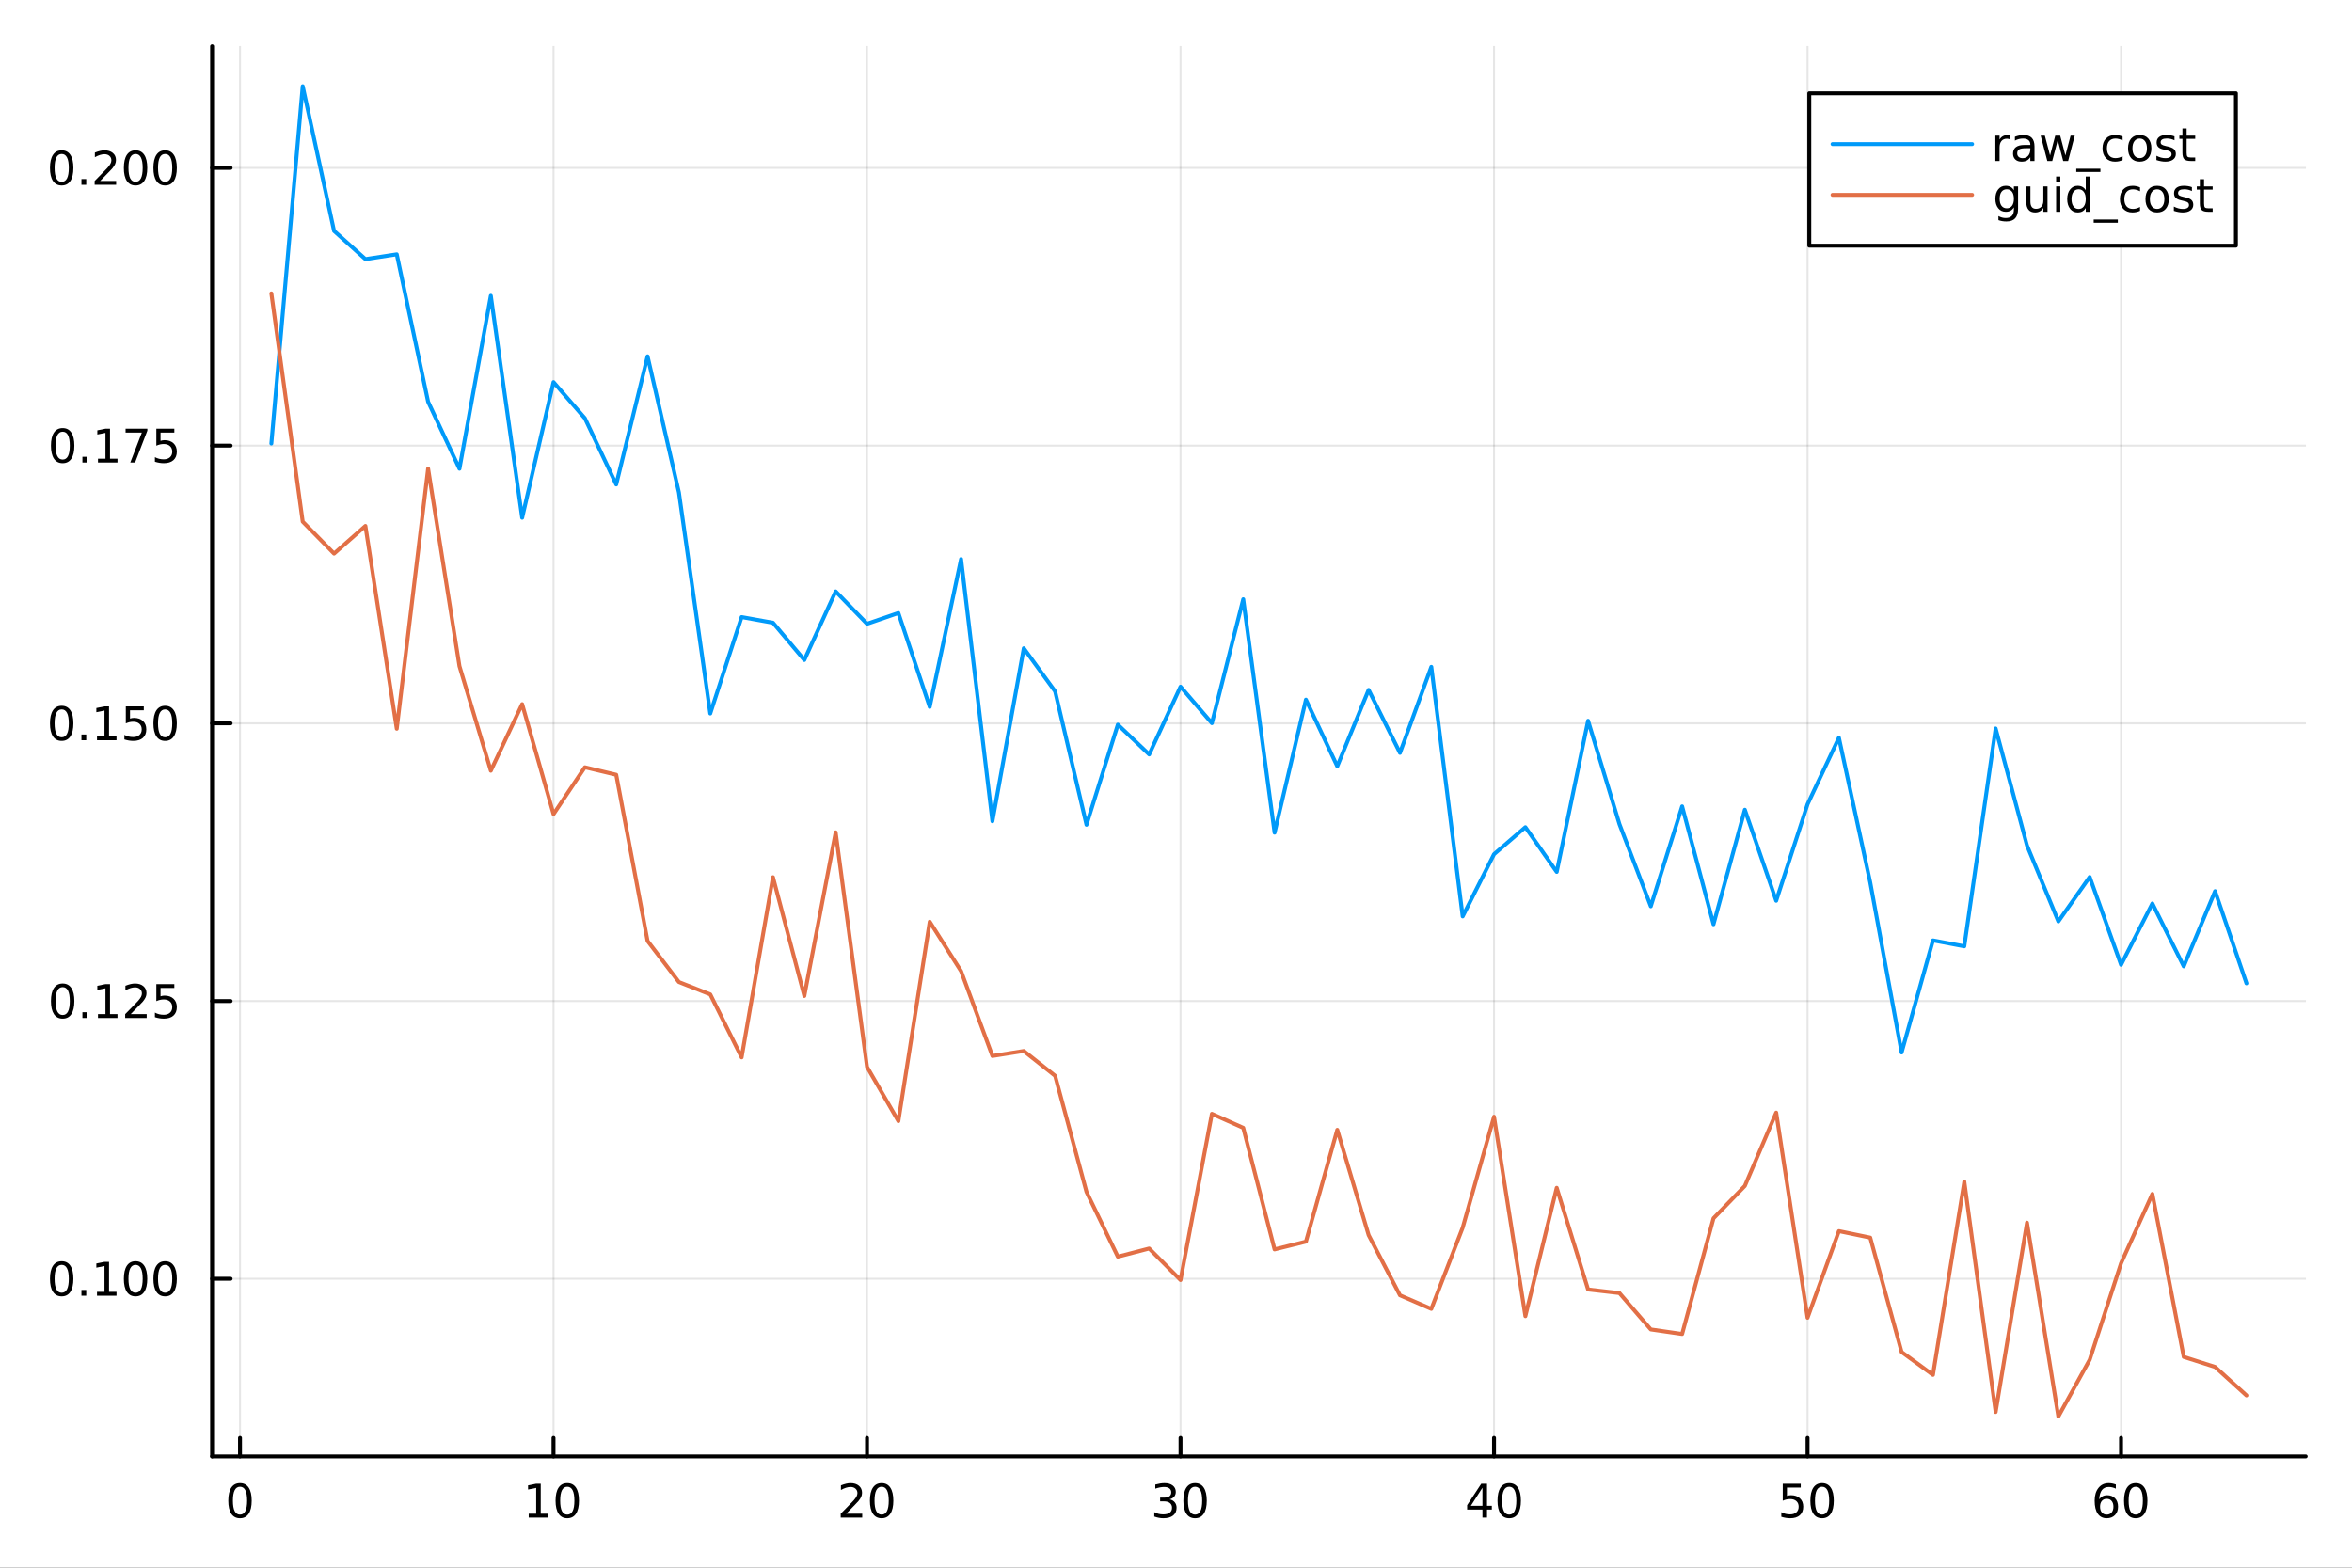 <?xml version="1.0" encoding="utf-8"?>
<svg xmlns="http://www.w3.org/2000/svg" xmlns:xlink="http://www.w3.org/1999/xlink" width="600" height="400" viewBox="0 0 2400 1600">
<rect x="0" y="0" width="2400" height="1600" fill="#333333" stroke="none"/>
<defs>
  <clipPath id="clip510">
    <rect x="0" y="0" width="2400" height="1600"/>
  </clipPath>
</defs>
<path clip-path="url(#clip510)" d="M0 1600 L2400 1600 L2400 0 L0 0  Z" fill="#ffffff" fill-rule="evenodd" fill-opacity="1"/>
<defs>
  <clipPath id="clip511">
    <rect x="480" y="0" width="1681" height="1600"/>
  </clipPath>
</defs>
<path clip-path="url(#clip510)" d="M216.436 1486.45 L2352.76 1486.45 L2352.76 47.244 L216.436 47.244  Z" fill="#ffffff" fill-rule="evenodd" fill-opacity="1"/>
<defs>
  <clipPath id="clip512">
    <rect x="216" y="47" width="2137" height="1440"/>
  </clipPath>
</defs>
<polyline clip-path="url(#clip512)" style="stroke:#000000; stroke-linecap:round; stroke-linejoin:round; stroke-width:2; stroke-opacity:0.1; fill:none" points="244.907,1486.45 244.907,47.244 "/>
<polyline clip-path="url(#clip512)" style="stroke:#000000; stroke-linecap:round; stroke-linejoin:round; stroke-width:2; stroke-opacity:0.1; fill:none" points="564.812,1486.45 564.812,47.244 "/>
<polyline clip-path="url(#clip512)" style="stroke:#000000; stroke-linecap:round; stroke-linejoin:round; stroke-width:2; stroke-opacity:0.1; fill:none" points="884.716,1486.45 884.716,47.244 "/>
<polyline clip-path="url(#clip512)" style="stroke:#000000; stroke-linecap:round; stroke-linejoin:round; stroke-width:2; stroke-opacity:0.1; fill:none" points="1204.62,1486.45 1204.62,47.244 "/>
<polyline clip-path="url(#clip512)" style="stroke:#000000; stroke-linecap:round; stroke-linejoin:round; stroke-width:2; stroke-opacity:0.1; fill:none" points="1524.52,1486.45 1524.52,47.244 "/>
<polyline clip-path="url(#clip512)" style="stroke:#000000; stroke-linecap:round; stroke-linejoin:round; stroke-width:2; stroke-opacity:0.1; fill:none" points="1844.43,1486.45 1844.43,47.244 "/>
<polyline clip-path="url(#clip512)" style="stroke:#000000; stroke-linecap:round; stroke-linejoin:round; stroke-width:2; stroke-opacity:0.1; fill:none" points="2164.33,1486.45 2164.33,47.244 "/>
<polyline clip-path="url(#clip510)" style="stroke:#000000; stroke-linecap:round; stroke-linejoin:round; stroke-width:4; stroke-opacity:1; fill:none" points="216.436,1486.45 2352.76,1486.45 "/>
<polyline clip-path="url(#clip510)" style="stroke:#000000; stroke-linecap:round; stroke-linejoin:round; stroke-width:4; stroke-opacity:1; fill:none" points="244.907,1486.45 244.907,1467.55 "/>
<polyline clip-path="url(#clip510)" style="stroke:#000000; stroke-linecap:round; stroke-linejoin:round; stroke-width:4; stroke-opacity:1; fill:none" points="564.812,1486.45 564.812,1467.55 "/>
<polyline clip-path="url(#clip510)" style="stroke:#000000; stroke-linecap:round; stroke-linejoin:round; stroke-width:4; stroke-opacity:1; fill:none" points="884.716,1486.45 884.716,1467.55 "/>
<polyline clip-path="url(#clip510)" style="stroke:#000000; stroke-linecap:round; stroke-linejoin:round; stroke-width:4; stroke-opacity:1; fill:none" points="1204.62,1486.45 1204.62,1467.55 "/>
<polyline clip-path="url(#clip510)" style="stroke:#000000; stroke-linecap:round; stroke-linejoin:round; stroke-width:4; stroke-opacity:1; fill:none" points="1524.52,1486.45 1524.52,1467.55 "/>
<polyline clip-path="url(#clip510)" style="stroke:#000000; stroke-linecap:round; stroke-linejoin:round; stroke-width:4; stroke-opacity:1; fill:none" points="1844.43,1486.45 1844.43,1467.55 "/>
<polyline clip-path="url(#clip510)" style="stroke:#000000; stroke-linecap:round; stroke-linejoin:round; stroke-width:4; stroke-opacity:1; fill:none" points="2164.33,1486.45 2164.33,1467.55 "/>
<path clip-path="url(#clip510)" d="M244.907 1517.37 Q241.296 1517.37 239.468 1520.93 Q237.662 1524.47 237.662 1531.6 Q237.662 1538.71 239.468 1542.27 Q241.296 1545.82 244.907 1545.82 Q248.542 1545.82 250.347 1542.27 Q252.176 1538.71 252.176 1531.6 Q252.176 1524.47 250.347 1520.93 Q248.542 1517.37 244.907 1517.37 M244.907 1513.66 Q250.718 1513.66 253.773 1518.27 Q256.852 1522.85 256.852 1531.6 Q256.852 1540.33 253.773 1544.94 Q250.718 1549.52 244.907 1549.52 Q239.097 1549.52 236.019 1544.94 Q232.963 1540.33 232.963 1531.6 Q232.963 1522.85 236.019 1518.27 Q239.097 1513.66 244.907 1513.66 Z" fill="#000000" fill-rule="nonzero" fill-opacity="1" /><path clip-path="url(#clip510)" d="M539.499 1544.91 L547.138 1544.91 L547.138 1518.55 L538.828 1520.21 L538.828 1515.95 L547.092 1514.29 L551.768 1514.29 L551.768 1544.91 L559.406 1544.91 L559.406 1548.85 L539.499 1548.85 L539.499 1544.91 Z" fill="#000000" fill-rule="nonzero" fill-opacity="1" /><path clip-path="url(#clip510)" d="M578.851 1517.37 Q575.24 1517.37 573.411 1520.93 Q571.605 1524.47 571.605 1531.6 Q571.605 1538.71 573.411 1542.27 Q575.24 1545.82 578.851 1545.82 Q582.485 1545.82 584.291 1542.27 Q586.119 1538.71 586.119 1531.6 Q586.119 1524.47 584.291 1520.93 Q582.485 1517.37 578.851 1517.37 M578.851 1513.66 Q584.661 1513.66 587.716 1518.27 Q590.795 1522.85 590.795 1531.6 Q590.795 1540.33 587.716 1544.94 Q584.661 1549.52 578.851 1549.52 Q573.041 1549.52 569.962 1544.94 Q566.906 1540.33 566.906 1531.6 Q566.906 1522.85 569.962 1518.27 Q573.041 1513.66 578.851 1513.66 Z" fill="#000000" fill-rule="nonzero" fill-opacity="1" /><path clip-path="url(#clip510)" d="M863.489 1544.91 L879.808 1544.91 L879.808 1548.85 L857.864 1548.85 L857.864 1544.91 Q860.526 1542.16 865.109 1537.53 Q869.716 1532.88 870.896 1531.53 Q873.142 1529.01 874.021 1527.27 Q874.924 1525.51 874.924 1523.82 Q874.924 1521.07 872.98 1519.33 Q871.058 1517.6 867.957 1517.6 Q865.757 1517.6 863.304 1518.36 Q860.873 1519.13 858.095 1520.68 L858.095 1515.95 Q860.92 1514.82 863.373 1514.24 Q865.827 1513.66 867.864 1513.66 Q873.234 1513.66 876.429 1516.35 Q879.623 1519.03 879.623 1523.52 Q879.623 1525.65 878.813 1527.57 Q878.026 1529.47 875.919 1532.07 Q875.341 1532.74 872.239 1535.95 Q869.137 1539.15 863.489 1544.91 Z" fill="#000000" fill-rule="nonzero" fill-opacity="1" /><path clip-path="url(#clip510)" d="M899.623 1517.37 Q896.012 1517.37 894.183 1520.93 Q892.378 1524.47 892.378 1531.6 Q892.378 1538.71 894.183 1542.27 Q896.012 1545.82 899.623 1545.82 Q903.257 1545.82 905.063 1542.27 Q906.891 1538.71 906.891 1531.6 Q906.891 1524.47 905.063 1520.93 Q903.257 1517.37 899.623 1517.37 M899.623 1513.66 Q905.433 1513.66 908.489 1518.27 Q911.567 1522.85 911.567 1531.6 Q911.567 1540.33 908.489 1544.94 Q905.433 1549.52 899.623 1549.52 Q893.813 1549.52 890.734 1544.94 Q887.679 1540.33 887.679 1531.6 Q887.679 1522.85 890.734 1518.27 Q893.813 1513.66 899.623 1513.66 Z" fill="#000000" fill-rule="nonzero" fill-opacity="1" /><path clip-path="url(#clip510)" d="M1193.46 1530.21 Q1196.82 1530.93 1198.69 1533.2 Q1200.59 1535.47 1200.59 1538.8 Q1200.59 1543.92 1197.07 1546.72 Q1193.56 1549.52 1187.07 1549.52 Q1184.9 1549.52 1182.58 1549.08 Q1180.29 1548.66 1177.84 1547.81 L1177.84 1543.29 Q1179.78 1544.43 1182.1 1545.01 Q1184.41 1545.58 1186.93 1545.58 Q1191.33 1545.58 1193.62 1543.85 Q1195.94 1542.11 1195.94 1538.8 Q1195.94 1535.75 1193.79 1534.03 Q1191.66 1532.3 1187.84 1532.3 L1183.81 1532.3 L1183.81 1528.45 L1188.02 1528.45 Q1191.47 1528.45 1193.3 1527.09 Q1195.13 1525.7 1195.13 1523.11 Q1195.13 1520.45 1193.23 1519.03 Q1191.36 1517.6 1187.84 1517.6 Q1185.92 1517.6 1183.72 1518.01 Q1181.52 1518.43 1178.88 1519.31 L1178.88 1515.14 Q1181.54 1514.4 1183.86 1514.03 Q1186.19 1513.66 1188.25 1513.66 Q1193.58 1513.66 1196.68 1516.09 Q1199.78 1518.5 1199.78 1522.62 Q1199.78 1525.49 1198.14 1527.48 Q1196.49 1529.45 1193.46 1530.21 Z" fill="#000000" fill-rule="nonzero" fill-opacity="1" /><path clip-path="url(#clip510)" d="M1219.46 1517.37 Q1215.85 1517.37 1214.02 1520.93 Q1212.21 1524.47 1212.21 1531.6 Q1212.21 1538.71 1214.02 1542.27 Q1215.85 1545.82 1219.46 1545.82 Q1223.09 1545.82 1224.9 1542.27 Q1226.73 1538.71 1226.73 1531.6 Q1226.73 1524.47 1224.9 1520.93 Q1223.09 1517.37 1219.46 1517.37 M1219.46 1513.66 Q1225.27 1513.66 1228.32 1518.27 Q1231.4 1522.85 1231.4 1531.6 Q1231.4 1540.33 1228.32 1544.94 Q1225.27 1549.52 1219.46 1549.52 Q1213.65 1549.52 1210.57 1544.94 Q1207.51 1540.33 1207.51 1531.6 Q1207.51 1522.85 1210.57 1518.27 Q1213.65 1513.66 1219.46 1513.66 Z" fill="#000000" fill-rule="nonzero" fill-opacity="1" /><path clip-path="url(#clip510)" d="M1512.7 1518.36 L1500.89 1536.81 L1512.7 1536.81 L1512.7 1518.36 M1511.47 1514.29 L1517.35 1514.29 L1517.35 1536.81 L1522.28 1536.81 L1522.28 1540.7 L1517.35 1540.7 L1517.35 1548.85 L1512.7 1548.85 L1512.7 1540.7 L1497.09 1540.7 L1497.09 1536.19 L1511.47 1514.29 Z" fill="#000000" fill-rule="nonzero" fill-opacity="1" /><path clip-path="url(#clip510)" d="M1540.01 1517.37 Q1536.4 1517.37 1534.57 1520.93 Q1532.76 1524.47 1532.76 1531.6 Q1532.76 1538.71 1534.57 1542.27 Q1536.4 1545.82 1540.01 1545.82 Q1543.64 1545.82 1545.45 1542.27 Q1547.28 1538.71 1547.28 1531.6 Q1547.28 1524.47 1545.45 1520.93 Q1543.64 1517.37 1540.01 1517.37 M1540.01 1513.66 Q1545.82 1513.66 1548.88 1518.27 Q1551.95 1522.85 1551.95 1531.6 Q1551.95 1540.33 1548.88 1544.94 Q1545.82 1549.52 1540.01 1549.52 Q1534.2 1549.52 1531.12 1544.94 Q1528.07 1540.33 1528.07 1531.6 Q1528.07 1522.85 1531.12 1518.27 Q1534.2 1513.66 1540.01 1513.66 Z" fill="#000000" fill-rule="nonzero" fill-opacity="1" /><path clip-path="url(#clip510)" d="M1819.13 1514.29 L1837.48 1514.29 L1837.48 1518.22 L1823.41 1518.22 L1823.41 1526.7 Q1824.43 1526.35 1825.45 1526.19 Q1826.47 1526 1827.48 1526 Q1833.27 1526 1836.65 1529.17 Q1840.03 1532.34 1840.03 1537.76 Q1840.03 1543.34 1836.56 1546.44 Q1833.09 1549.52 1826.77 1549.52 Q1824.59 1549.52 1822.32 1549.15 Q1820.08 1548.78 1817.67 1548.04 L1817.67 1543.34 Q1819.75 1544.47 1821.97 1545.03 Q1824.2 1545.58 1826.67 1545.58 Q1830.68 1545.58 1833.02 1543.48 Q1835.35 1541.37 1835.35 1537.76 Q1835.35 1534.15 1833.02 1532.04 Q1830.68 1529.94 1826.67 1529.94 Q1824.8 1529.94 1822.92 1530.35 Q1821.07 1530.77 1819.13 1531.65 L1819.13 1514.29 Z" fill="#000000" fill-rule="nonzero" fill-opacity="1" /><path clip-path="url(#clip510)" d="M1859.24 1517.37 Q1855.63 1517.37 1853.8 1520.93 Q1852 1524.47 1852 1531.6 Q1852 1538.71 1853.8 1542.27 Q1855.63 1545.82 1859.24 1545.82 Q1862.88 1545.82 1864.68 1542.27 Q1866.51 1538.71 1866.51 1531.6 Q1866.51 1524.47 1864.68 1520.93 Q1862.88 1517.37 1859.24 1517.37 M1859.24 1513.66 Q1865.05 1513.66 1868.11 1518.27 Q1871.19 1522.85 1871.19 1531.6 Q1871.19 1540.33 1868.11 1544.94 Q1865.05 1549.52 1859.24 1549.52 Q1853.43 1549.52 1850.35 1544.94 Q1847.3 1540.33 1847.3 1531.6 Q1847.3 1522.85 1850.35 1518.27 Q1853.43 1513.66 1859.24 1513.66 Z" fill="#000000" fill-rule="nonzero" fill-opacity="1" /><path clip-path="url(#clip510)" d="M2149.74 1529.7 Q2146.59 1529.7 2144.74 1531.86 Q2142.91 1534.01 2142.91 1537.76 Q2142.91 1541.49 2144.74 1543.66 Q2146.59 1545.82 2149.74 1545.82 Q2152.89 1545.82 2154.71 1543.66 Q2156.57 1541.49 2156.57 1537.76 Q2156.57 1534.01 2154.71 1531.86 Q2152.89 1529.7 2149.74 1529.7 M2159.02 1515.05 L2159.02 1519.31 Q2157.26 1518.48 2155.46 1518.04 Q2153.67 1517.6 2151.91 1517.6 Q2147.28 1517.6 2144.83 1520.72 Q2142.4 1523.85 2142.05 1530.17 Q2143.42 1528.15 2145.48 1527.09 Q2147.54 1526 2150.02 1526 Q2155.22 1526 2158.23 1529.17 Q2161.27 1532.32 2161.27 1537.76 Q2161.27 1543.08 2158.12 1546.3 Q2154.97 1549.52 2149.74 1549.52 Q2143.74 1549.52 2140.57 1544.94 Q2137.4 1540.33 2137.4 1531.6 Q2137.4 1523.41 2141.29 1518.55 Q2145.18 1513.66 2151.73 1513.66 Q2153.49 1513.66 2155.27 1514.01 Q2157.08 1514.36 2159.02 1515.05 Z" fill="#000000" fill-rule="nonzero" fill-opacity="1" /><path clip-path="url(#clip510)" d="M2179.32 1517.37 Q2175.71 1517.37 2173.88 1520.93 Q2172.08 1524.47 2172.08 1531.6 Q2172.08 1538.71 2173.88 1542.27 Q2175.71 1545.82 2179.32 1545.82 Q2182.95 1545.82 2184.76 1542.27 Q2186.59 1538.71 2186.59 1531.6 Q2186.59 1524.47 2184.76 1520.93 Q2182.95 1517.37 2179.32 1517.37 M2179.32 1513.66 Q2185.13 1513.66 2188.19 1518.27 Q2191.27 1522.85 2191.27 1531.6 Q2191.27 1540.33 2188.19 1544.94 Q2185.13 1549.52 2179.32 1549.52 Q2173.51 1549.52 2170.43 1544.94 Q2167.38 1540.33 2167.38 1531.6 Q2167.38 1522.85 2170.43 1518.27 Q2173.51 1513.66 2179.32 1513.66 Z" fill="#000000" fill-rule="nonzero" fill-opacity="1" /><polyline clip-path="url(#clip512)" style="stroke:#000000; stroke-linecap:round; stroke-linejoin:round; stroke-width:2; stroke-opacity:0.1; fill:none" points="216.436,1305.13 2352.76,1305.13 "/>
<polyline clip-path="url(#clip512)" style="stroke:#000000; stroke-linecap:round; stroke-linejoin:round; stroke-width:2; stroke-opacity:0.1; fill:none" points="216.436,1021.69 2352.76,1021.69 "/>
<polyline clip-path="url(#clip512)" style="stroke:#000000; stroke-linecap:round; stroke-linejoin:round; stroke-width:2; stroke-opacity:0.1; fill:none" points="216.436,738.241 2352.76,738.241 "/>
<polyline clip-path="url(#clip512)" style="stroke:#000000; stroke-linecap:round; stroke-linejoin:round; stroke-width:2; stroke-opacity:0.1; fill:none" points="216.436,454.798 2352.76,454.798 "/>
<polyline clip-path="url(#clip512)" style="stroke:#000000; stroke-linecap:round; stroke-linejoin:round; stroke-width:2; stroke-opacity:0.1; fill:none" points="216.436,171.354 2352.76,171.354 "/>
<polyline clip-path="url(#clip510)" style="stroke:#000000; stroke-linecap:round; stroke-linejoin:round; stroke-width:4; stroke-opacity:1; fill:none" points="216.436,1486.45 216.436,47.244 "/>
<polyline clip-path="url(#clip510)" style="stroke:#000000; stroke-linecap:round; stroke-linejoin:round; stroke-width:4; stroke-opacity:1; fill:none" points="216.436,1305.13 235.334,1305.13 "/>
<polyline clip-path="url(#clip510)" style="stroke:#000000; stroke-linecap:round; stroke-linejoin:round; stroke-width:4; stroke-opacity:1; fill:none" points="216.436,1021.69 235.334,1021.69 "/>
<polyline clip-path="url(#clip510)" style="stroke:#000000; stroke-linecap:round; stroke-linejoin:round; stroke-width:4; stroke-opacity:1; fill:none" points="216.436,738.241 235.334,738.241 "/>
<polyline clip-path="url(#clip510)" style="stroke:#000000; stroke-linecap:round; stroke-linejoin:round; stroke-width:4; stroke-opacity:1; fill:none" points="216.436,454.798 235.334,454.798 "/>
<polyline clip-path="url(#clip510)" style="stroke:#000000; stroke-linecap:round; stroke-linejoin:round; stroke-width:4; stroke-opacity:1; fill:none" points="216.436,171.354 235.334,171.354 "/>
<path clip-path="url(#clip510)" d="M62.937 1290.93 Q59.325 1290.93 57.497 1294.49 Q55.691 1298.03 55.691 1305.16 Q55.691 1312.27 57.497 1315.83 Q59.325 1319.38 62.937 1319.38 Q66.571 1319.38 68.376 1315.83 Q70.205 1312.27 70.205 1305.16 Q70.205 1298.03 68.376 1294.49 Q66.571 1290.93 62.937 1290.93 M62.937 1287.22 Q68.747 1287.22 71.802 1291.83 Q74.881 1296.41 74.881 1305.16 Q74.881 1313.89 71.802 1318.5 Q68.747 1323.08 62.937 1323.08 Q57.126 1323.08 54.048 1318.5 Q50.992 1313.89 50.992 1305.16 Q50.992 1296.41 54.048 1291.83 Q57.126 1287.22 62.937 1287.22 Z" fill="#000000" fill-rule="nonzero" fill-opacity="1" /><path clip-path="url(#clip510)" d="M83.098 1316.53 L87.983 1316.53 L87.983 1322.41 L83.098 1322.41 L83.098 1316.53 Z" fill="#000000" fill-rule="nonzero" fill-opacity="1" /><path clip-path="url(#clip510)" d="M98.978 1318.47 L106.617 1318.47 L106.617 1292.11 L98.307 1293.77 L98.307 1289.52 L106.571 1287.85 L111.246 1287.85 L111.246 1318.47 L118.885 1318.47 L118.885 1322.41 L98.978 1322.41 L98.978 1318.47 Z" fill="#000000" fill-rule="nonzero" fill-opacity="1" /><path clip-path="url(#clip510)" d="M138.33 1290.93 Q134.719 1290.93 132.89 1294.49 Q131.084 1298.03 131.084 1305.16 Q131.084 1312.27 132.89 1315.83 Q134.719 1319.38 138.33 1319.38 Q141.964 1319.38 143.769 1315.83 Q145.598 1312.27 145.598 1305.16 Q145.598 1298.03 143.769 1294.49 Q141.964 1290.93 138.33 1290.93 M138.33 1287.22 Q144.14 1287.22 147.195 1291.83 Q150.274 1296.41 150.274 1305.16 Q150.274 1313.89 147.195 1318.5 Q144.14 1323.08 138.33 1323.08 Q132.519 1323.08 129.441 1318.5 Q126.385 1313.89 126.385 1305.16 Q126.385 1296.41 129.441 1291.83 Q132.519 1287.22 138.33 1287.22 Z" fill="#000000" fill-rule="nonzero" fill-opacity="1" /><path clip-path="url(#clip510)" d="M168.491 1290.93 Q164.88 1290.93 163.052 1294.49 Q161.246 1298.03 161.246 1305.16 Q161.246 1312.27 163.052 1315.83 Q164.88 1319.38 168.491 1319.38 Q172.126 1319.38 173.931 1315.83 Q175.76 1312.27 175.76 1305.16 Q175.76 1298.03 173.931 1294.49 Q172.126 1290.93 168.491 1290.93 M168.491 1287.22 Q174.302 1287.22 177.357 1291.83 Q180.436 1296.41 180.436 1305.16 Q180.436 1313.89 177.357 1318.5 Q174.302 1323.08 168.491 1323.08 Q162.681 1323.08 159.603 1318.5 Q156.547 1313.89 156.547 1305.16 Q156.547 1296.41 159.603 1291.83 Q162.681 1287.22 168.491 1287.22 Z" fill="#000000" fill-rule="nonzero" fill-opacity="1" /><path clip-path="url(#clip510)" d="M63.932 1007.48 Q60.321 1007.48 58.492 1011.05 Q56.687 1014.59 56.687 1021.72 Q56.687 1028.83 58.492 1032.39 Q60.321 1035.93 63.932 1035.93 Q67.566 1035.93 69.372 1032.39 Q71.2 1028.83 71.2 1021.72 Q71.2 1014.59 69.372 1011.05 Q67.566 1007.48 63.932 1007.48 M63.932 1003.78 Q69.742 1003.78 72.798 1008.39 Q75.876 1012.97 75.876 1021.72 Q75.876 1030.45 72.798 1035.05 Q69.742 1039.64 63.932 1039.64 Q58.122 1039.64 55.043 1035.05 Q51.987 1030.45 51.987 1021.72 Q51.987 1012.97 55.043 1008.39 Q58.122 1003.78 63.932 1003.78 Z" fill="#000000" fill-rule="nonzero" fill-opacity="1" /><path clip-path="url(#clip510)" d="M84.094 1033.09 L88.978 1033.09 L88.978 1038.97 L84.094 1038.97 L84.094 1033.09 Z" fill="#000000" fill-rule="nonzero" fill-opacity="1" /><path clip-path="url(#clip510)" d="M99.973 1035.03 L107.612 1035.03 L107.612 1008.66 L99.302 1010.33 L99.302 1006.07 L107.566 1004.41 L112.242 1004.41 L112.242 1035.03 L119.881 1035.03 L119.881 1038.97 L99.973 1038.97 L99.973 1035.03 Z" fill="#000000" fill-rule="nonzero" fill-opacity="1" /><path clip-path="url(#clip510)" d="M133.353 1035.03 L149.672 1035.03 L149.672 1038.97 L127.728 1038.97 L127.728 1035.03 Q130.39 1032.28 134.973 1027.65 Q139.58 1022.99 140.76 1021.65 Q143.006 1019.13 143.885 1017.39 Q144.788 1015.63 144.788 1013.94 Q144.788 1011.19 142.843 1009.45 Q140.922 1007.72 137.82 1007.72 Q135.621 1007.72 133.168 1008.48 Q130.737 1009.24 127.959 1010.79 L127.959 1006.07 Q130.783 1004.94 133.237 1004.36 Q135.691 1003.78 137.728 1003.78 Q143.098 1003.78 146.293 1006.47 Q149.487 1009.15 149.487 1013.64 Q149.487 1015.77 148.677 1017.69 Q147.89 1019.59 145.783 1022.18 Q145.205 1022.85 142.103 1026.07 Q139.001 1029.27 133.353 1035.03 Z" fill="#000000" fill-rule="nonzero" fill-opacity="1" /><path clip-path="url(#clip510)" d="M159.533 1004.41 L177.89 1004.41 L177.89 1008.34 L163.816 1008.34 L163.816 1016.81 Q164.834 1016.47 165.853 1016.3 Q166.871 1016.12 167.89 1016.12 Q173.677 1016.12 177.056 1019.29 Q180.436 1022.46 180.436 1027.88 Q180.436 1033.46 176.964 1036.56 Q173.491 1039.64 167.172 1039.64 Q164.996 1039.64 162.728 1039.27 Q160.482 1038.9 158.075 1038.15 L158.075 1033.46 Q160.158 1034.59 162.38 1035.15 Q164.603 1035.7 167.079 1035.7 Q171.084 1035.7 173.422 1033.59 Q175.76 1031.49 175.76 1027.88 Q175.76 1024.27 173.422 1022.16 Q171.084 1020.05 167.079 1020.05 Q165.204 1020.05 163.329 1020.47 Q161.478 1020.89 159.533 1021.77 L159.533 1004.41 Z" fill="#000000" fill-rule="nonzero" fill-opacity="1" /><path clip-path="url(#clip510)" d="M62.937 724.04 Q59.325 724.04 57.497 727.605 Q55.691 731.146 55.691 738.276 Q55.691 745.382 57.497 748.947 Q59.325 752.489 62.937 752.489 Q66.571 752.489 68.376 748.947 Q70.205 745.382 70.205 738.276 Q70.205 731.146 68.376 727.605 Q66.571 724.04 62.937 724.04 M62.937 720.336 Q68.747 720.336 71.802 724.943 Q74.881 729.526 74.881 738.276 Q74.881 747.003 71.802 751.609 Q68.747 756.193 62.937 756.193 Q57.126 756.193 54.048 751.609 Q50.992 747.003 50.992 738.276 Q50.992 729.526 54.048 724.943 Q57.126 720.336 62.937 720.336 Z" fill="#000000" fill-rule="nonzero" fill-opacity="1" /><path clip-path="url(#clip510)" d="M83.098 749.642 L87.983 749.642 L87.983 755.521 L83.098 755.521 L83.098 749.642 Z" fill="#000000" fill-rule="nonzero" fill-opacity="1" /><path clip-path="url(#clip510)" d="M98.978 751.586 L106.617 751.586 L106.617 725.221 L98.307 726.887 L98.307 722.628 L106.571 720.961 L111.246 720.961 L111.246 751.586 L118.885 751.586 L118.885 755.521 L98.978 755.521 L98.978 751.586 Z" fill="#000000" fill-rule="nonzero" fill-opacity="1" /><path clip-path="url(#clip510)" d="M128.376 720.961 L146.732 720.961 L146.732 724.896 L132.658 724.896 L132.658 733.369 Q133.677 733.021 134.695 732.859 Q135.714 732.674 136.732 732.674 Q142.519 732.674 145.899 735.845 Q149.279 739.017 149.279 744.433 Q149.279 750.012 145.806 753.114 Q142.334 756.193 136.015 756.193 Q133.839 756.193 131.57 755.822 Q129.325 755.452 126.918 754.711 L126.918 750.012 Q129.001 751.146 131.223 751.702 Q133.445 752.257 135.922 752.257 Q139.927 752.257 142.265 750.151 Q144.603 748.044 144.603 744.433 Q144.603 740.822 142.265 738.716 Q139.927 736.609 135.922 736.609 Q134.047 736.609 132.172 737.026 Q130.32 737.443 128.376 738.322 L128.376 720.961 Z" fill="#000000" fill-rule="nonzero" fill-opacity="1" /><path clip-path="url(#clip510)" d="M168.491 724.04 Q164.88 724.04 163.052 727.605 Q161.246 731.146 161.246 738.276 Q161.246 745.382 163.052 748.947 Q164.88 752.489 168.491 752.489 Q172.126 752.489 173.931 748.947 Q175.76 745.382 175.76 738.276 Q175.76 731.146 173.931 727.605 Q172.126 724.04 168.491 724.04 M168.491 720.336 Q174.302 720.336 177.357 724.943 Q180.436 729.526 180.436 738.276 Q180.436 747.003 177.357 751.609 Q174.302 756.193 168.491 756.193 Q162.681 756.193 159.603 751.609 Q156.547 747.003 156.547 738.276 Q156.547 729.526 159.603 724.943 Q162.681 720.336 168.491 720.336 Z" fill="#000000" fill-rule="nonzero" fill-opacity="1" /><path clip-path="url(#clip510)" d="M63.932 440.596 Q60.321 440.596 58.492 444.161 Q56.687 447.703 56.687 454.832 Q56.687 461.939 58.492 465.503 Q60.321 469.045 63.932 469.045 Q67.566 469.045 69.372 465.503 Q71.2 461.939 71.2 454.832 Q71.2 447.703 69.372 444.161 Q67.566 440.596 63.932 440.596 M63.932 436.893 Q69.742 436.893 72.798 441.499 Q75.876 446.082 75.876 454.832 Q75.876 463.559 72.798 468.165 Q69.742 472.749 63.932 472.749 Q58.122 472.749 55.043 468.165 Q51.987 463.559 51.987 454.832 Q51.987 446.082 55.043 441.499 Q58.122 436.893 63.932 436.893 Z" fill="#000000" fill-rule="nonzero" fill-opacity="1" /><path clip-path="url(#clip510)" d="M84.094 466.198 L88.978 466.198 L88.978 472.078 L84.094 472.078 L84.094 466.198 Z" fill="#000000" fill-rule="nonzero" fill-opacity="1" /><path clip-path="url(#clip510)" d="M99.973 468.142 L107.612 468.142 L107.612 441.777 L99.302 443.443 L99.302 439.184 L107.566 437.518 L112.242 437.518 L112.242 468.142 L119.881 468.142 L119.881 472.078 L99.973 472.078 L99.973 468.142 Z" fill="#000000" fill-rule="nonzero" fill-opacity="1" /><path clip-path="url(#clip510)" d="M128.144 437.518 L150.367 437.518 L150.367 439.508 L137.82 472.078 L132.936 472.078 L144.742 441.453 L128.144 441.453 L128.144 437.518 Z" fill="#000000" fill-rule="nonzero" fill-opacity="1" /><path clip-path="url(#clip510)" d="M159.533 437.518 L177.89 437.518 L177.89 441.453 L163.816 441.453 L163.816 449.925 Q164.834 449.578 165.853 449.416 Q166.871 449.23 167.89 449.23 Q173.677 449.23 177.056 452.402 Q180.436 455.573 180.436 460.99 Q180.436 466.568 176.964 469.67 Q173.491 472.749 167.172 472.749 Q164.996 472.749 162.728 472.378 Q160.482 472.008 158.075 471.267 L158.075 466.568 Q160.158 467.703 162.38 468.258 Q164.603 468.814 167.079 468.814 Q171.084 468.814 173.422 466.707 Q175.76 464.601 175.76 460.99 Q175.76 457.379 173.422 455.272 Q171.084 453.166 167.079 453.166 Q165.204 453.166 163.329 453.582 Q161.478 453.999 159.533 454.879 L159.533 437.518 Z" fill="#000000" fill-rule="nonzero" fill-opacity="1" /><path clip-path="url(#clip510)" d="M62.937 157.152 Q59.325 157.152 57.497 160.717 Q55.691 164.259 55.691 171.388 Q55.691 178.495 57.497 182.06 Q59.325 185.601 62.937 185.601 Q66.571 185.601 68.376 182.06 Q70.205 178.495 70.205 171.388 Q70.205 164.259 68.376 160.717 Q66.571 157.152 62.937 157.152 M62.937 153.449 Q68.747 153.449 71.802 158.055 Q74.881 162.639 74.881 171.388 Q74.881 180.115 71.802 184.722 Q68.747 189.305 62.937 189.305 Q57.126 189.305 54.048 184.722 Q50.992 180.115 50.992 171.388 Q50.992 162.639 54.048 158.055 Q57.126 153.449 62.937 153.449 Z" fill="#000000" fill-rule="nonzero" fill-opacity="1" /><path clip-path="url(#clip510)" d="M83.098 182.754 L87.983 182.754 L87.983 188.634 L83.098 188.634 L83.098 182.754 Z" fill="#000000" fill-rule="nonzero" fill-opacity="1" /><path clip-path="url(#clip510)" d="M102.196 184.699 L118.515 184.699 L118.515 188.634 L96.571 188.634 L96.571 184.699 Q99.233 181.944 103.816 177.314 Q108.422 172.662 109.603 171.319 Q111.848 168.796 112.728 167.06 Q113.631 165.301 113.631 163.611 Q113.631 160.856 111.686 159.12 Q109.765 157.384 106.663 157.384 Q104.464 157.384 102.01 158.148 Q99.58 158.912 96.802 160.463 L96.802 155.74 Q99.626 154.606 102.08 154.027 Q104.534 153.449 106.571 153.449 Q111.941 153.449 115.135 156.134 Q118.33 158.819 118.33 163.31 Q118.33 165.439 117.52 167.361 Q116.733 169.259 114.626 171.851 Q114.047 172.523 110.946 175.74 Q107.844 178.935 102.196 184.699 Z" fill="#000000" fill-rule="nonzero" fill-opacity="1" /><path clip-path="url(#clip510)" d="M138.33 157.152 Q134.719 157.152 132.89 160.717 Q131.084 164.259 131.084 171.388 Q131.084 178.495 132.89 182.06 Q134.719 185.601 138.33 185.601 Q141.964 185.601 143.769 182.06 Q145.598 178.495 145.598 171.388 Q145.598 164.259 143.769 160.717 Q141.964 157.152 138.33 157.152 M138.33 153.449 Q144.14 153.449 147.195 158.055 Q150.274 162.639 150.274 171.388 Q150.274 180.115 147.195 184.722 Q144.14 189.305 138.33 189.305 Q132.519 189.305 129.441 184.722 Q126.385 180.115 126.385 171.388 Q126.385 162.639 129.441 158.055 Q132.519 153.449 138.33 153.449 Z" fill="#000000" fill-rule="nonzero" fill-opacity="1" /><path clip-path="url(#clip510)" d="M168.491 157.152 Q164.88 157.152 163.052 160.717 Q161.246 164.259 161.246 171.388 Q161.246 178.495 163.052 182.06 Q164.88 185.601 168.491 185.601 Q172.126 185.601 173.931 182.06 Q175.76 178.495 175.76 171.388 Q175.76 164.259 173.931 160.717 Q172.126 157.152 168.491 157.152 M168.491 153.449 Q174.302 153.449 177.357 158.055 Q180.436 162.639 180.436 171.388 Q180.436 180.115 177.357 184.722 Q174.302 189.305 168.491 189.305 Q162.681 189.305 159.603 184.722 Q156.547 180.115 156.547 171.388 Q156.547 162.639 159.603 158.055 Q162.681 153.449 168.491 153.449 Z" fill="#000000" fill-rule="nonzero" fill-opacity="1" /><polyline clip-path="url(#clip512)" style="stroke:#009af9; stroke-linecap:round; stroke-linejoin:round; stroke-width:4; stroke-opacity:1; fill:none" points="276.898,452.663 308.888,87.976 340.879,235.71 372.869,264.472 404.859,259.565 436.85,410.047 468.84,478.399 500.831,301.869 532.821,528.408 564.812,390.029 596.802,426.847 628.792,494.445 660.783,363.671 692.773,502.603 724.764,728.201 756.754,629.79 788.744,635.565 820.735,673.6 852.725,603.599 884.716,636.656 916.706,625.655 948.697,721.48 980.687,570.565 1012.68,838.174 1044.67,661.638 1076.66,705.645 1108.65,841.761 1140.64,739.568 1172.63,769.993 1204.62,700.825 1236.61,738.048 1268.6,611.59 1300.59,849.815 1332.58,714.07 1364.57,782.061 1396.56,704.096 1428.55,768.417 1460.54,680.595 1492.53,935.297 1524.52,871.823 1556.51,844.225 1588.5,889.882 1620.5,735.611 1652.49,841.088 1684.48,924.976 1716.47,822.954 1748.46,943.329 1780.45,826.416 1812.44,919.319 1844.43,820.826 1876.42,752.928 1908.41,900.633 1940.4,1074.21 1972.39,959.77 2004.38,965.819 2036.37,743.511 2068.36,862.89 2100.35,940.416 2132.34,895.055 2164.33,984.675 2196.32,922.118 2228.31,986.258 2260.3,909.526 2292.29,1003.57 "/>
<polyline clip-path="url(#clip512)" style="stroke:#e26f46; stroke-linecap:round; stroke-linejoin:round; stroke-width:4; stroke-opacity:1; fill:none" points="276.898,299.427 308.888,532.4 340.879,565.022 372.869,536.779 404.859,743.774 436.85,478.246 468.84,679.887 500.831,786.607 532.821,718.641 564.812,830.886 596.802,783.09 628.792,790.734 660.783,960.372 692.773,1002.3 724.764,1014.9 756.754,1079.19 788.744,895.282 820.735,1016.51 852.725,849.489 884.716,1088.9 916.706,1144.24 948.697,940.734 980.687,991.184 1012.68,1077.75 1044.67,1072.66 1076.66,1098.01 1108.65,1216.42 1140.64,1282.56 1172.63,1274.26 1204.62,1306.42 1236.61,1136.78 1268.6,1151.06 1300.59,1275.17 1332.58,1267.22 1364.57,1153.11 1396.56,1260.57 1428.55,1322.01 1460.54,1335.86 1492.53,1252.98 1524.52,1139.72 1556.51,1343.28 1588.5,1212.31 1620.5,1316.05 1652.49,1319.72 1684.48,1356.85 1716.47,1361.48 1748.46,1243.45 1780.45,1210.38 1812.44,1135.55 1844.43,1344.89 1876.42,1256.5 1908.41,1263.13 1940.4,1379.85 1972.39,1403.22 2004.38,1205.97 2036.37,1441.11 2068.36,1247.9 2100.35,1445.72 2132.34,1387.77 2164.33,1289.31 2196.32,1218.53 2228.31,1384.88 2260.3,1395.1 2292.29,1424.17 "/>
<path clip-path="url(#clip510)" d="M1846.2 250.738 L2281.55 250.738 L2281.55 95.218 L1846.2 95.218  Z" fill="#ffffff" fill-rule="evenodd" fill-opacity="1"/>
<polyline clip-path="url(#clip510)" style="stroke:#000000; stroke-linecap:round; stroke-linejoin:round; stroke-width:4; stroke-opacity:1; fill:none" points="1846.2,250.738 2281.55,250.738 2281.55,95.218 1846.2,95.218 1846.2,250.738 "/>
<polyline clip-path="url(#clip510)" style="stroke:#009af9; stroke-linecap:round; stroke-linejoin:round; stroke-width:4; stroke-opacity:1; fill:none" points="1869.94,147.058 2012.36,147.058 "/>
<path clip-path="url(#clip510)" d="M2051.28 142.393 Q2050.56 141.977 2049.71 141.791 Q2048.87 141.583 2047.86 141.583 Q2044.24 141.583 2042.3 143.944 Q2040.38 146.282 2040.38 150.68 L2040.38 164.338 L2036.1 164.338 L2036.1 138.412 L2040.38 138.412 L2040.38 142.44 Q2041.72 140.078 2043.87 138.944 Q2046.03 137.787 2049.11 137.787 Q2049.55 137.787 2050.08 137.856 Q2050.61 137.903 2051.26 138.018 L2051.28 142.393 Z" fill="#000000" fill-rule="nonzero" fill-opacity="1" /><path clip-path="url(#clip510)" d="M2067.53 151.305 Q2062.37 151.305 2060.38 152.486 Q2058.39 153.666 2058.39 156.514 Q2058.39 158.782 2059.87 160.125 Q2061.37 161.444 2063.94 161.444 Q2067.49 161.444 2069.61 158.944 Q2071.77 156.421 2071.77 152.254 L2071.77 151.305 L2067.53 151.305 M2076.03 149.546 L2076.03 164.338 L2071.77 164.338 L2071.77 160.402 Q2070.31 162.763 2068.13 163.898 Q2065.96 165.009 2062.81 165.009 Q2058.83 165.009 2056.47 162.787 Q2054.13 160.541 2054.13 156.791 Q2054.13 152.416 2057.05 150.194 Q2059.99 147.972 2065.8 147.972 L2071.77 147.972 L2071.77 147.555 Q2071.77 144.615 2069.82 143.018 Q2067.9 141.398 2064.41 141.398 Q2062.18 141.398 2060.08 141.93 Q2057.97 142.463 2056.03 143.527 L2056.03 139.592 Q2058.36 138.69 2060.56 138.25 Q2062.76 137.787 2064.85 137.787 Q2070.47 137.787 2073.25 140.703 Q2076.03 143.62 2076.03 149.546 Z" fill="#000000" fill-rule="nonzero" fill-opacity="1" /><path clip-path="url(#clip510)" d="M2082.32 138.412 L2086.58 138.412 L2091.91 158.643 L2097.21 138.412 L2102.23 138.412 L2107.55 158.643 L2112.86 138.412 L2117.11 138.412 L2110.33 164.338 L2105.31 164.338 L2099.73 143.088 L2094.13 164.338 L2089.11 164.338 L2082.32 138.412 Z" fill="#000000" fill-rule="nonzero" fill-opacity="1" /><path clip-path="url(#clip510)" d="M2143.27 172.208 L2143.27 175.518 L2118.64 175.518 L2118.64 172.208 L2143.27 172.208 Z" fill="#000000" fill-rule="nonzero" fill-opacity="1" /><path clip-path="url(#clip510)" d="M2165.93 139.407 L2165.93 143.389 Q2164.13 142.393 2162.3 141.907 Q2160.49 141.398 2158.64 141.398 Q2154.5 141.398 2152.21 144.037 Q2149.92 146.652 2149.92 151.398 Q2149.92 156.143 2152.21 158.782 Q2154.5 161.398 2158.64 161.398 Q2160.49 161.398 2162.3 160.912 Q2164.13 160.402 2165.93 159.407 L2165.93 163.342 Q2164.15 164.176 2162.23 164.592 Q2160.33 165.009 2158.18 165.009 Q2152.32 165.009 2148.87 161.328 Q2145.42 157.648 2145.42 151.398 Q2145.42 145.055 2148.9 141.421 Q2152.39 137.787 2158.46 137.787 Q2160.42 137.787 2162.3 138.203 Q2164.17 138.597 2165.93 139.407 Z" fill="#000000" fill-rule="nonzero" fill-opacity="1" /><path clip-path="url(#clip510)" d="M2183.39 141.398 Q2179.96 141.398 2177.97 144.083 Q2175.98 146.745 2175.98 151.398 Q2175.98 156.051 2177.95 158.736 Q2179.94 161.398 2183.39 161.398 Q2186.79 161.398 2188.78 158.713 Q2190.77 156.027 2190.77 151.398 Q2190.77 146.791 2188.78 144.106 Q2186.79 141.398 2183.39 141.398 M2183.39 137.787 Q2188.94 137.787 2192.11 141.398 Q2195.29 145.009 2195.29 151.398 Q2195.29 157.764 2192.11 161.398 Q2188.94 165.009 2183.39 165.009 Q2177.81 165.009 2174.64 161.398 Q2171.49 157.764 2171.49 151.398 Q2171.49 145.009 2174.64 141.398 Q2177.81 137.787 2183.39 137.787 Z" fill="#000000" fill-rule="nonzero" fill-opacity="1" /><path clip-path="url(#clip510)" d="M2218.87 139.176 L2218.87 143.203 Q2217.07 142.277 2215.12 141.815 Q2213.18 141.352 2211.1 141.352 Q2207.92 141.352 2206.33 142.324 Q2204.75 143.296 2204.75 145.24 Q2204.75 146.722 2205.89 147.578 Q2207.02 148.412 2210.45 149.176 L2211.91 149.5 Q2216.44 150.472 2218.34 152.254 Q2220.26 154.014 2220.26 157.185 Q2220.26 160.796 2217.39 162.902 Q2214.54 165.009 2209.54 165.009 Q2207.46 165.009 2205.19 164.592 Q2202.95 164.199 2200.45 163.388 L2200.45 158.99 Q2202.81 160.217 2205.1 160.842 Q2207.39 161.444 2209.64 161.444 Q2212.65 161.444 2214.27 160.426 Q2215.89 159.384 2215.89 157.509 Q2215.89 155.773 2214.71 154.847 Q2213.55 153.921 2209.59 153.064 L2208.11 152.717 Q2204.15 151.884 2202.39 150.171 Q2200.63 148.435 2200.63 145.426 Q2200.63 141.768 2203.23 139.778 Q2205.82 137.787 2210.59 137.787 Q2212.95 137.787 2215.03 138.134 Q2217.11 138.481 2218.87 139.176 Z" fill="#000000" fill-rule="nonzero" fill-opacity="1" /><path clip-path="url(#clip510)" d="M2231.26 131.051 L2231.26 138.412 L2240.03 138.412 L2240.03 141.722 L2231.26 141.722 L2231.26 155.796 Q2231.26 158.967 2232.11 159.87 Q2232.99 160.773 2235.66 160.773 L2240.03 160.773 L2240.03 164.338 L2235.66 164.338 Q2230.73 164.338 2228.85 162.509 Q2226.98 160.657 2226.98 155.796 L2226.98 141.722 L2223.85 141.722 L2223.85 138.412 L2226.98 138.412 L2226.98 131.051 L2231.26 131.051 Z" fill="#000000" fill-rule="nonzero" fill-opacity="1" /><polyline clip-path="url(#clip510)" style="stroke:#e26f46; stroke-linecap:round; stroke-linejoin:round; stroke-width:4; stroke-opacity:1; fill:none" points="1869.94,198.898 2012.36,198.898 "/>
<path clip-path="url(#clip510)" d="M2055.01 202.914 Q2055.01 198.284 2053.09 195.738 Q2051.19 193.192 2047.74 193.192 Q2044.31 193.192 2042.39 195.738 Q2040.49 198.284 2040.49 202.914 Q2040.49 207.52 2042.39 210.066 Q2044.31 212.613 2047.74 212.613 Q2051.19 212.613 2053.09 210.066 Q2055.01 207.52 2055.01 202.914 M2059.27 212.96 Q2059.27 219.58 2056.33 222.798 Q2053.39 226.039 2047.32 226.039 Q2045.08 226.039 2043.09 225.691 Q2041.1 225.367 2039.22 224.673 L2039.22 220.529 Q2041.1 221.548 2042.93 222.034 Q2044.75 222.52 2046.65 222.52 Q2050.84 222.52 2052.93 220.321 Q2055.01 218.145 2055.01 213.724 L2055.01 211.617 Q2053.69 213.909 2051.63 215.043 Q2049.57 216.178 2046.7 216.178 Q2041.93 216.178 2039.01 212.543 Q2036.1 208.909 2036.1 202.914 Q2036.1 196.895 2039.01 193.261 Q2041.93 189.627 2046.7 189.627 Q2049.57 189.627 2051.63 190.761 Q2053.69 191.895 2055.01 194.187 L2055.01 190.252 L2059.27 190.252 L2059.27 212.96 Z" fill="#000000" fill-rule="nonzero" fill-opacity="1" /><path clip-path="url(#clip510)" d="M2067.6 205.946 L2067.6 190.252 L2071.86 190.252 L2071.86 205.784 Q2071.86 209.465 2073.3 211.316 Q2074.73 213.145 2077.6 213.145 Q2081.05 213.145 2083.04 210.946 Q2085.05 208.747 2085.05 204.951 L2085.05 190.252 L2089.31 190.252 L2089.31 216.178 L2085.05 216.178 L2085.05 212.196 Q2083.5 214.557 2081.44 215.715 Q2079.41 216.849 2076.7 216.849 Q2072.23 216.849 2069.92 214.071 Q2067.6 211.293 2067.6 205.946 M2078.32 189.627 L2078.32 189.627 Z" fill="#000000" fill-rule="nonzero" fill-opacity="1" /><path clip-path="url(#clip510)" d="M2098.09 190.252 L2102.35 190.252 L2102.35 216.178 L2098.09 216.178 L2098.09 190.252 M2098.09 180.159 L2102.35 180.159 L2102.35 185.553 L2098.09 185.553 L2098.09 180.159 Z" fill="#000000" fill-rule="nonzero" fill-opacity="1" /><path clip-path="url(#clip510)" d="M2128.32 194.187 L2128.32 180.159 L2132.58 180.159 L2132.58 216.178 L2128.32 216.178 L2128.32 212.289 Q2126.98 214.603 2124.92 215.738 Q2122.88 216.849 2120.01 216.849 Q2115.31 216.849 2112.35 213.099 Q2109.41 209.349 2109.41 203.238 Q2109.41 197.127 2112.35 193.377 Q2115.31 189.627 2120.01 189.627 Q2122.88 189.627 2124.92 190.761 Q2126.98 191.872 2128.32 194.187 M2113.8 203.238 Q2113.8 207.937 2115.73 210.622 Q2117.67 213.284 2121.05 213.284 Q2124.43 213.284 2126.37 210.622 Q2128.32 207.937 2128.32 203.238 Q2128.32 198.539 2126.37 195.877 Q2124.43 193.192 2121.05 193.192 Q2117.67 193.192 2115.73 195.877 Q2113.8 198.539 2113.8 203.238 Z" fill="#000000" fill-rule="nonzero" fill-opacity="1" /><path clip-path="url(#clip510)" d="M2161.05 224.048 L2161.05 227.358 L2136.42 227.358 L2136.42 224.048 L2161.05 224.048 Z" fill="#000000" fill-rule="nonzero" fill-opacity="1" /><path clip-path="url(#clip510)" d="M2183.71 191.247 L2183.71 195.229 Q2181.91 194.233 2180.08 193.747 Q2178.27 193.238 2176.42 193.238 Q2172.28 193.238 2169.98 195.877 Q2167.69 198.492 2167.69 203.238 Q2167.69 207.983 2169.98 210.622 Q2172.28 213.238 2176.42 213.238 Q2178.27 213.238 2180.08 212.752 Q2181.91 212.242 2183.71 211.247 L2183.71 215.182 Q2181.93 216.016 2180.01 216.432 Q2178.11 216.849 2175.96 216.849 Q2170.1 216.849 2166.65 213.168 Q2163.2 209.488 2163.2 203.238 Q2163.2 196.895 2166.67 193.261 Q2170.17 189.627 2176.23 189.627 Q2178.2 189.627 2180.08 190.043 Q2181.95 190.437 2183.71 191.247 Z" fill="#000000" fill-rule="nonzero" fill-opacity="1" /><path clip-path="url(#clip510)" d="M2201.17 193.238 Q2197.74 193.238 2195.75 195.923 Q2193.76 198.585 2193.76 203.238 Q2193.76 207.891 2195.73 210.576 Q2197.72 213.238 2201.17 213.238 Q2204.57 213.238 2206.56 210.553 Q2208.55 207.867 2208.55 203.238 Q2208.55 198.631 2206.56 195.946 Q2204.57 193.238 2201.17 193.238 M2201.17 189.627 Q2206.72 189.627 2209.89 193.238 Q2213.06 196.849 2213.06 203.238 Q2213.06 209.604 2209.89 213.238 Q2206.72 216.849 2201.17 216.849 Q2195.59 216.849 2192.42 213.238 Q2189.27 209.604 2189.27 203.238 Q2189.27 196.849 2192.42 193.238 Q2195.59 189.627 2201.17 189.627 Z" fill="#000000" fill-rule="nonzero" fill-opacity="1" /><path clip-path="url(#clip510)" d="M2236.65 191.016 L2236.65 195.043 Q2234.85 194.117 2232.9 193.655 Q2230.96 193.192 2228.87 193.192 Q2225.7 193.192 2224.1 194.164 Q2222.53 195.136 2222.53 197.08 Q2222.53 198.562 2223.67 199.418 Q2224.8 200.252 2228.23 201.016 L2229.68 201.34 Q2234.22 202.312 2236.12 204.094 Q2238.04 205.854 2238.04 209.025 Q2238.04 212.636 2235.17 214.742 Q2232.32 216.849 2227.32 216.849 Q2225.24 216.849 2222.97 216.432 Q2220.73 216.039 2218.23 215.228 L2218.23 210.83 Q2220.59 212.057 2222.88 212.682 Q2225.17 213.284 2227.41 213.284 Q2230.42 213.284 2232.04 212.266 Q2233.66 211.224 2233.66 209.349 Q2233.66 207.613 2232.48 206.687 Q2231.33 205.761 2227.37 204.904 L2225.89 204.557 Q2221.93 203.724 2220.17 202.011 Q2218.41 200.275 2218.41 197.266 Q2218.41 193.608 2221 191.618 Q2223.6 189.627 2228.36 189.627 Q2230.73 189.627 2232.81 189.974 Q2234.89 190.321 2236.65 191.016 Z" fill="#000000" fill-rule="nonzero" fill-opacity="1" /><path clip-path="url(#clip510)" d="M2249.04 182.891 L2249.04 190.252 L2257.81 190.252 L2257.81 193.562 L2249.04 193.562 L2249.04 207.636 Q2249.04 210.807 2249.89 211.71 Q2250.77 212.613 2253.43 212.613 L2257.81 212.613 L2257.81 216.178 L2253.43 216.178 Q2248.5 216.178 2246.63 214.349 Q2244.75 212.497 2244.75 207.636 L2244.75 193.562 L2241.63 193.562 L2241.63 190.252 L2244.75 190.252 L2244.75 182.891 L2249.04 182.891 Z" fill="#000000" fill-rule="nonzero" fill-opacity="1" /></svg>

